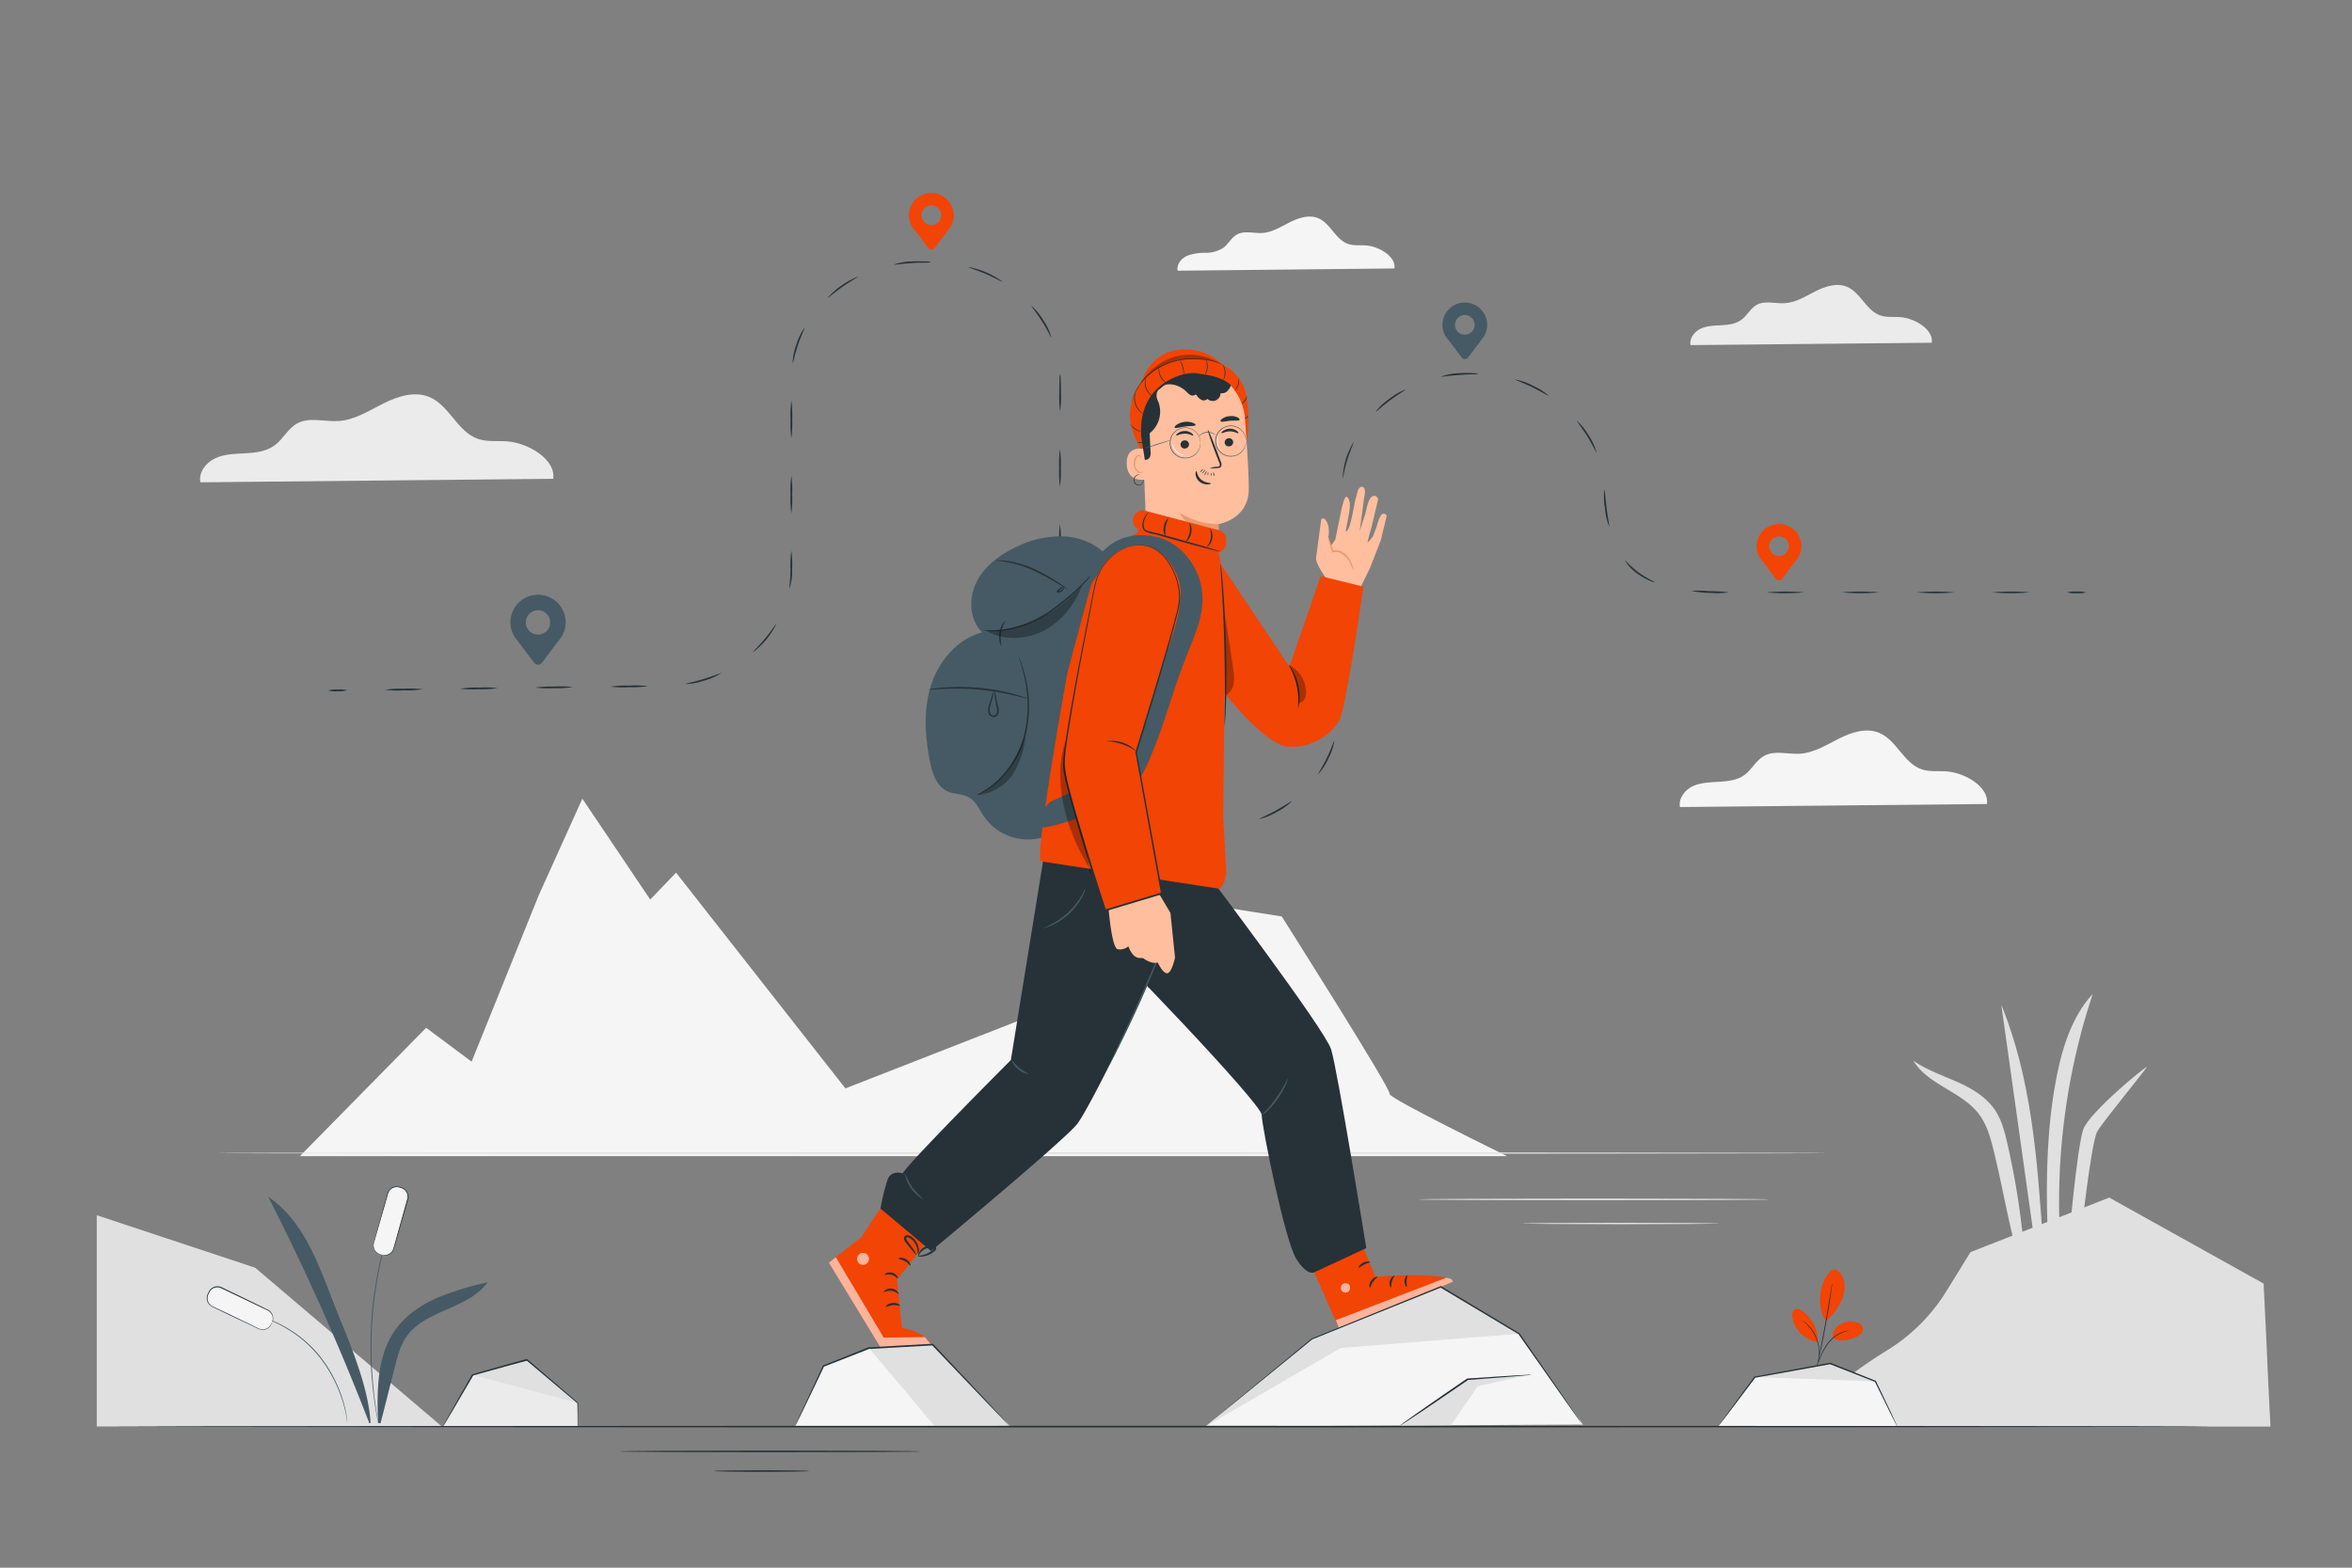 <svg xmlns="http://www.w3.org/2000/svg" viewBox="0 0 750 500"><rect x="0" y="0" width="750" height="500" fill="#808080" stroke="none"/><g id="freepik--background-complete--inject-37"><path d="M616,109.31c.59-4.28-5.45-7.8-10-8.17-2.17-.17-4.41.16-6.46-.55C595.07,99,593.29,93.3,589,91.48c-3.24-1.37-7-.15-10.11,1.43s-6.24,3.57-9.75,3.79c-3.05.2-6.37-.94-9,.55-2,1.11-3,3.41-4.87,4.76s-4.13,1.6-6.36,1.72-4.53.15-6.56,1.08-3.7,3.07-3.28,5.26Z" style="fill:#ebebeb"></path><path d="M443.12,348.91c.81-1.09-34.4-56.61-34.4-56.61l-25.2-4-25.94,33.9-11-5.16-77,30.09-54-68.8-8.24,8.57-21.64-32.17L171.8,285.52l-21.42,53.09L135.89,327.8,95.65,368.73H480.56S442.3,350,443.12,348.91Z" style="fill:#f5f5f5"></path><path d="M582.74,367.76c0,.14-114.95.26-256.72.26s-256.76-.12-256.76-.26S184.2,367.5,326,367.5,582.74,367.62,582.74,367.76Z" style="fill:#e0e0e0"></path><path d="M564.09,382.53c0,.15-25,.27-55.89.27s-55.89-.12-55.89-.27,25-.26,55.89-.26S564.09,382.39,564.09,382.53Z" style="fill:#e0e0e0"></path><path d="M176.41,152.71c.87-6.25-8-11.4-14.6-11.93-3.16-.26-6.44.23-9.44-.82-6.49-2.26-9.09-10.65-15.42-13.32-4.74-2-10.19-.22-14.79,2.09S113,134,107.9,134.28c-4.46.28-9.31-1.37-13.21.81-2.91,1.62-4.43,5-7.11,6.95s-6,2.35-9.3,2.53-6.63.21-9.59,1.56-5.42,4.49-4.8,7.7Z" style="fill:#ebebeb"></path><path d="M633.59,256.43c.75-5.44-6.93-9.92-12.7-10.38-2.75-.23-5.61.2-8.21-.71-5.65-2-7.91-9.27-13.42-11.59-4.12-1.74-8.87-.19-12.86,1.82s-7.94,4.54-12.41,4.82c-3.88.25-8.09-1.19-11.49.71-2.53,1.41-3.86,4.33-6.19,6.05s-5.26,2-8.09,2.19-5.76.18-8.34,1.36-4.71,3.91-4.18,6.7Z" style="fill:#f5f5f5"></path><path d="M444.65,85.62c.53-3.84-4.89-7-9-7.33-1.95-.16-4,.14-5.8-.5-4-1.39-5.58-6.54-9.47-8.18-2.91-1.23-6.26-.13-9.08,1.28s-5.61,3.21-8.76,3.41c-2.73.18-5.71-.84-8.11.5-1.78,1-2.72,3-4.37,4.27a10.41,10.41,0,0,1-5.71,1.55,16.17,16.17,0,0,0-5.88,1c-1.82.83-3.33,2.76-2.95,4.72Z" style="fill:#f5f5f5"></path><path d="M724,455c-1.4-27.61-.79-18-2.19-45.62l-49.22-27.42-44.25,17.4-7.78,12.61a57.65,57.65,0,0,1-18.82,18.72c-9.46,5.83-22.22,15-26.84,24.31Z" style="fill:#e0e0e0"></path><polygon points="30.86 387.59 81.4 404.34 140.91 454.97 30.86 454.97 30.86 387.59" style="fill:#e0e0e0"></polygon><path d="M638.17,320.45l10.5,74.79,2.73.08C649.66,369.93,647.8,344,638.17,320.45Z" style="fill:#e0e0e0"></path><path d="M667.33,317c-7.33,8-10.28,19.09-12.14,29.81-2.64,15.2-2.88,33.15-2.09,48.56l3.84.09A210.78,210.78,0,0,1,667.33,317Z" style="fill:#e0e0e0"></path><path d="M640.1,364.7c-.85-3.71-1.81-7.48-3.92-10.63-2.86-4.27-7.52-7-12.2-9.06s-9.61-3.78-13.84-6.68c4.72,7.74,15.44,9.8,20.89,17,2.72,3.6,3.85,8.12,4.91,12.5,2.32,9.56,3.75,17.83,6.07,27.39h3.1A244.83,244.83,0,0,0,640.1,364.7Z" style="fill:#e0e0e0"></path><path d="M659.74,395.32s2.63-29.7,4.58-35.15,20.38-20.52,20.2-19.81-13.82,17.19-15.77,20.56-5.32,34.4-5.32,34.4Z" style="fill:#e0e0e0"></path><path d="M547.93,390.2a3.2,3.2,0,0,1-.64.05l-1.81.05-6.68.08-22,.08-22-.08-6.67-.08-1.82-.05a3.15,3.15,0,0,1-.63-.05,2.42,2.42,0,0,1,.63-.05l1.82,0,6.67-.08,22-.08,22,.08,6.68.08,1.81,0A2.46,2.46,0,0,1,547.93,390.2Z" style="fill:#e0e0e0"></path></g><g id="freepik--Plants--inject-37"><path d="M585.7,405a5.89,5.89,0,0,1,2.4,3.94,10.39,10.39,0,0,1-.42,4.69,18.48,18.48,0,0,1-5.38,7.72c-2.13-2.65-2-6.59-1.85-8.59.29-3.16,2.71-8.69,5.25-7.76" style="fill:#F24405"></path><path d="M584.35,426.8a5,5,0,0,1,2.44-4.42,6.63,6.63,0,0,1,5.12-.65,2.8,2.8,0,0,1,2,1.33,2.16,2.16,0,0,1-.35,2.16,4.45,4.45,0,0,1-1.87,1.28c-2.43,1-5,1.48-7.3.3" style="fill:#F24405"></path><path d="M579.48,435.41a3,3,0,0,1,.2-.6c.15-.42.35-1,.6-1.61a17.59,17.59,0,0,1,2.66-5,10.8,10.8,0,0,1,4.54-3.37,7.13,7.13,0,0,1,1.68-.41c.2,0,.36,0,.47,0h.16a10.83,10.83,0,0,0-2.25.59,11,11,0,0,0-4.43,3.36,19.47,19.47,0,0,0-2.69,4.93c-.27.67-.5,1.21-.66,1.58A5.33,5.33,0,0,1,579.48,435.41Z" style="fill:#263238"></path><path d="M584.22,409.35a1.17,1.17,0,0,1,0,.28q0,.3-.09.78c-.08.68-.21,1.65-.39,2.86-.35,2.42-.88,5.74-1.55,9.41s-1.35,7-1.88,9.34c-.26,1.2-.48,2.16-.64,2.82-.08.31-.15.57-.19.76a1.1,1.1,0,0,1-.09.27s0-.1,0-.28.09-.45.15-.77l.58-2.83c.48-2.39,1.14-5.69,1.81-9.35s1.22-7,1.61-9.39c.2-1.19.35-2.15.47-2.85.05-.32.1-.58.13-.78A1.16,1.16,0,0,1,584.22,409.35Z" style="fill:#263238"></path><path d="M579.66,427.85a11.79,11.79,0,0,0-4.81-9.62c-.77-.56-1.83-1-2.63-.51s-.85,1.66-.67,2.59a10,10,0,0,0,8,7.77" style="fill:#F24405"></path><path d="M574.75,421.14a3.87,3.87,0,0,1,.49.33,5.3,5.3,0,0,1,.55.43,8.93,8.93,0,0,1,.68.62c.24.25.51.51.77.82a10.89,10.89,0,0,1,.78,1A13.09,13.09,0,0,1,579.4,427a13.52,13.52,0,0,1,.7,2.86,11.65,11.65,0,0,1,.07,1.29,9.93,9.93,0,0,1,0,1.12,7.21,7.21,0,0,1-.12.91,6.39,6.39,0,0,1-.14.69,3.54,3.54,0,0,1-.17.56c-.05,0,.18-.82.27-2.17a10,10,0,0,0,0-1.11,11.41,11.41,0,0,0-.1-1.26,13,13,0,0,0-.7-2.81,13.48,13.48,0,0,0-1.34-2.57,10.79,10.79,0,0,0-.75-1c-.25-.31-.51-.58-.74-.83C575.42,421.66,574.72,421.18,574.75,421.14Z" style="fill:#263238"></path><path d="M117.77,453.91l.42-.05c-.87-13-7.4-26.94-12.14-39.13-4.87-12.55-9.44-25.43-20.53-33.05a764.44,764.44,0,0,1,32.25,72.23" style="fill:#455a64"></path><path d="M125.55,387.83s0,.06,0,.17l-.15.48-.62,1.86c-.13.4-.28.85-.45,1.33l-.48,1.61c-.34,1.15-.77,2.46-1.13,3.93-.19.73-.4,1.5-.61,2.3s-.38,1.64-.58,2.51c-.42,1.73-.76,3.6-1.14,5.57-.68,4-1.27,8.31-1.62,12.92s-.37,9-.28,13c.09,2,.14,3.9.3,5.67.07.89.11,1.75.2,2.57s.17,1.62.24,2.37c.14,1.51.36,2.86.51,4.06l.23,1.66c.09.51.17,1,.24,1.39.13.82.23,1.47.31,1.93l.07.5a1.06,1.06,0,0,1,0,.17s-.84-3.66-1.57-9.69c-.08-.75-.17-1.54-.26-2.37s-.14-1.68-.22-2.57c-.17-1.78-.23-3.68-.32-5.69-.11-4-.06-8.43.26-13.05s1-9,1.65-12.94c.38-2,.73-3.85,1.16-5.58.21-.87.39-1.71.6-2.51s.42-1.57.62-2.3c.38-1.47.82-2.77,1.17-3.93l.51-1.6.47-1.33c.28-.78.51-1.4.66-1.83q.12-.3.18-.48Z" style="fill:#455a64"></path><rect x="113.4" y="386.09" width="22.32" height="6.65" rx="2.98" transform="translate(-284.06 403.09) rotate(-74.18)" style="fill:#f5f5f5"></rect><path d="M121.86,400.25s.18.05.53.07a2.92,2.92,0,0,0,1.48-.27,2.86,2.86,0,0,0,1.54-1.72c.26-.9.54-1.95.87-3.1.64-2.31,1.41-5.05,2.26-8.09.42-1.52.87-3.12,1.34-4.77a2.85,2.85,0,0,0-.44-2.38,2.74,2.74,0,0,0-.95-.84,5.34,5.34,0,0,0-1.26-.43A2.84,2.84,0,0,0,124,380.1a5.65,5.65,0,0,0-.41,1.2c-.47,1.65-.93,3.25-1.36,4.77-.87,3-1.66,5.76-2.32,8.07-.17.57-.32,1.12-.47,1.64a5.07,5.07,0,0,0-.3,1.46,3,3,0,0,0,.93,2.12,3.18,3.18,0,0,0,1.32.72l.38.12.13.05-.14,0-.39-.1a3.11,3.11,0,0,1-1.37-.69,3.08,3.08,0,0,1-1-2.2,5.51,5.51,0,0,1,.29-1.51c.14-.52.29-1.07.45-1.64.65-2.31,1.42-5,2.27-8.09.42-1.52.87-3.12,1.34-4.77a5.69,5.69,0,0,1,.43-1.26,3.18,3.18,0,0,1,.9-1,3.13,3.13,0,0,1,2.69-.49,6.6,6.6,0,0,1,1.31.46,3.06,3.06,0,0,1,1,.92,3.12,3.12,0,0,1,.48,2.61c-.47,1.65-.93,3.25-1.36,4.77l-2.32,8.07c-.33,1.15-.62,2.18-.91,3.1a3,3,0,0,1-3.17,2A2,2,0,0,1,121.86,400.25Z" style="fill:#263238"></path><path d="M120.57,453.86c-.41-10.05-.42-21.11,5.28-29.41,3.23-4.69,8.09-8.08,13.29-10.41A93.1,93.1,0,0,1,155.45,409c-6.17,8.64-20.14,8.74-26,17.56-1.76,2.62-2.58,5.73-3.37,8.78-1.65,6.3-3.09,12.28-4.74,18.59" style="fill:#455a64"></path><path d="M76.52,418.56h.14l.4,0c.35.05.87.09,1.53.22a36.34,36.34,0,0,1,5.51,1.38,39.47,39.47,0,0,1,7.67,3.51,43,43,0,0,1,4.1,2.82,39,39,0,0,1,4,3.61,34.23,34.23,0,0,1,3.4,4.14c.52.69,1,1.42,1.42,2.11s.86,1.41,1.23,2.11a42.45,42.45,0,0,1,3.32,7.75,35.91,35.91,0,0,1,1.31,5.53c.12.66.15,1.18.19,1.53l0,.4c0,.09,0,.14,0,.14l0-.13c0-.11,0-.24-.06-.4-.07-.35-.11-.87-.25-1.52a38.75,38.75,0,0,0-1.39-5.49,43.09,43.09,0,0,0-3.35-7.69c-.37-.7-.81-1.38-1.23-2.09s-.9-1.41-1.41-2.1a35.58,35.58,0,0,0-3.39-4.1,38.34,38.34,0,0,0-3.92-3.58,44,44,0,0,0-4.07-2.82,39.55,39.55,0,0,0-13.07-5c-.66-.15-1.17-.2-1.52-.27l-.4-.07Z" style="fill:#455a64"></path><rect x="73.19" y="406.1" width="6.65" height="22.32" rx="2.98" transform="translate(-332.69 305.4) rotate(-64.32)" style="fill:#f5f5f5"></rect><path d="M86.73,421.78s.08-.17.16-.51A2.93,2.93,0,0,0,85.44,418c-.84-.42-1.83-.87-2.9-1.39L75,413l-4.48-2.14a2.85,2.85,0,0,0-2.42,0,2.94,2.94,0,0,0-1,.8,6.11,6.11,0,0,0-.64,1.16,2.86,2.86,0,0,0,0,2.49,3,3,0,0,0,.78,1,5.24,5.24,0,0,0,1.12.61L72.81,419l7.56,3.67,1.53.74a5.08,5.08,0,0,0,1.39.55,3,3,0,0,0,2.25-.56,3.16,3.16,0,0,0,.93-1.17l.19-.36a.86.86,0,0,1,.07-.12.44.44,0,0,1,0,.13l-.16.37a3.15,3.15,0,0,1-.92,1.24,3.06,3.06,0,0,1-2.34.62,5.17,5.17,0,0,1-1.44-.54l-1.54-.73-7.58-3.61c-1.42-.69-2.92-1.4-4.47-2.14a5.59,5.59,0,0,1-1.16-.65,3.2,3.2,0,0,1-.87-1.06,3.11,3.11,0,0,1,0-2.73,5.78,5.78,0,0,1,.67-1.21,3.09,3.09,0,0,1,3.74-.89l4.46,2.15,7.56,3.67c1.07.52,2,1,2.9,1.42A3,3,0,0,1,87,419.75a2.83,2.83,0,0,1,0,1.54A1.71,1.71,0,0,1,86.73,421.78Z" style="fill:#263238"></path></g><g id="freepik--Route--inject-37"><path d="M659.2,188.94a8.94,8.94,0,0,1,3-.26,9.06,9.06,0,0,1,3,.26,9.06,9.06,0,0,1-3,.26A8.94,8.94,0,0,1,659.2,188.94Z" style="fill:#263238"></path><path d="M635.22,188.94a69.25,69.25,0,0,1,12,0,69.25,69.25,0,0,1-12,0Z" style="fill:#263238"></path><path d="M611.25,188.94a69.13,69.13,0,0,1,12,0,69.13,69.13,0,0,1-12,0Z" style="fill:#263238"></path><path d="M587.27,188.94a69.25,69.25,0,0,1,12,0,69.25,69.25,0,0,1-12,0Z" style="fill:#263238"></path><path d="M563.3,188.94a69.13,69.13,0,0,1,12,0,69.13,69.13,0,0,1-12,0Z" style="fill:#263238"></path><path d="M539.34,188.41a54.61,54.61,0,0,1,6,.16,44.45,44.45,0,0,1,6,.37,28.41,28.41,0,0,1-6,.15A25.13,25.13,0,0,1,539.34,188.41Z" style="fill:#263238"></path><path d="M518.14,178.71c.13-.11,1.79,2,4.46,3.93s5.16,2.93,5.09,3.09a5.16,5.16,0,0,1-1.68-.55,19.92,19.92,0,0,1-3.72-2.12A13.57,13.57,0,0,1,518.14,178.71Z" style="fill:#263238"></path><path d="M511.59,156.05c.13,0,.3,2.67.71,5.94s1,5.89.82,5.93a20.35,20.35,0,0,1-1.34-5.86A21.57,21.57,0,0,1,511.59,156.05Z" style="fill:#263238"></path><path d="M502.86,134.22a19.24,19.24,0,0,1,3.75,4.7,18.19,18.19,0,0,1,2.51,5.47c-.14.06-1.21-2.4-2.95-5.2S502.74,134.32,502.86,134.22Z" style="fill:#263238"></path><path d="M483.18,121.05a19.38,19.38,0,0,1,5.66,2,19.85,19.85,0,0,1,5.08,3.22c-.08.13-2.34-1.31-5.3-2.75S483.13,121.19,483.18,121.05Z" style="fill:#263238"></path><path d="M459.46,120.13a19.63,19.63,0,0,1,5.91-1.11,34.6,34.6,0,0,1,4.26,0,6.59,6.59,0,0,1,1.75.17,5.36,5.36,0,0,1-1.75.2c-1.09,0-2.58.07-4.22.2C462.13,119.78,459.49,120.28,459.46,120.13Z" style="fill:#263238"></path><path d="M438.63,131.34a18.72,18.72,0,0,1,4.39-4.12,19,19,0,0,1,5.22-3c.07.14-2.27,1.45-4.91,3.41S438.74,131.45,438.63,131.34Z" style="fill:#263238"></path><path d="M428.16,152.43A23.51,23.51,0,0,1,431.63,141c.14.07-1,2.48-2,5.64S428.32,152.45,428.16,152.43Z" style="fill:#263238"></path><path d="M427.61,176.39a35.2,35.2,0,0,1-.17-6,34.08,34.08,0,0,1,.35-6,35.28,35.28,0,0,1,.17,6A34.08,34.08,0,0,1,427.61,176.39Z" style="fill:#263238"></path><path d="M427.27,200.36a34.38,34.38,0,0,1-.18-6,35.16,35.16,0,0,1,.35-6,34.38,34.38,0,0,1,.18,6A35.28,35.28,0,0,1,427.27,200.36Z" style="fill:#263238"></path><path d="M426.92,224.33a35,35,0,0,1-.17-6,34.08,34.08,0,0,1,.35-6,35.12,35.12,0,0,1,.17,6A33.91,33.91,0,0,1,426.92,224.33Z" style="fill:#263238"></path><path d="M420.31,246.93c-.13-.09,1.38-2.31,2.82-5.27s2.23-5.51,2.38-5.47a17.8,17.8,0,0,1-1.92,5.7A18.16,18.16,0,0,1,420.31,246.93Z" style="fill:#263238"></path><path d="M401.51,261.24c-.05-.14,2.44-1.14,5.32-2.73s5.06-3.15,5.15-3a19.08,19.08,0,0,1-4.9,3.48A19.3,19.3,0,0,1,401.51,261.24Z" style="fill:#263238"></path><path d="M377.87,264a38.59,38.59,0,0,1,6-.25l2.33,0,1.9,0a6.07,6.07,0,0,1,1.76.11,5.82,5.82,0,0,1-1.75.26l-1.91.14c-.71,0-1.5,0-2.33,0A31.63,31.63,0,0,1,377.87,264Z" style="fill:#263238"></path><path d="M355.22,257.12c.09-.13,2.36,1.29,5.35,2.66s5.53,2.22,5.49,2.37a19.21,19.21,0,0,1-5.71-1.9A19.56,19.56,0,0,1,355.22,257.12Z" style="fill:#263238"></path><path d="M340.27,238.87c.15-.05,1.15,2.44,2.82,5.27s3.33,4.93,3.21,5a18.43,18.43,0,0,1-3.66-4.77A18.18,18.18,0,0,1,340.27,238.87Z" style="fill:#263238"></path><path d="M338,215.17a35.15,35.15,0,0,1,.26,6,35.22,35.22,0,0,1-.26,6,34.12,34.12,0,0,1-.26-6A34,34,0,0,1,338,215.17Z" style="fill:#263238"></path><path d="M338,191.2a35.15,35.15,0,0,1,.26,6,35.15,35.15,0,0,1-.26,6,34,34,0,0,1-.26-6A34,34,0,0,1,338,191.2Z" style="fill:#263238"></path><path d="M338,167.22a35.32,35.32,0,0,1,.26,6,35.15,35.15,0,0,1-.26,6,34,34,0,0,1-.26-6A34.12,34.12,0,0,1,338,167.22Z" style="fill:#263238"></path><path d="M338,143.25a35.15,35.15,0,0,1,.26,6,35.32,35.32,0,0,1-.26,6,34.12,34.12,0,0,1-.26-6A34,34,0,0,1,338,143.25Z" style="fill:#263238"></path><path d="M338,119.27a6.36,6.36,0,0,1,.23,1.76c.05,1.08.08,2.58.08,4.24a35.15,35.15,0,0,1-.26,6,34,34,0,0,1-.26-6c0-1.66,0-3.16.07-4.24A6.18,6.18,0,0,1,338,119.27Z" style="fill:#263238"></path><path d="M328.9,97.55a18.64,18.64,0,0,1,3.82,4.65,18.14,18.14,0,0,1,2.55,5.45c-.15.06-1.23-2.4-3-5.17S328.78,97.65,328.9,97.55Z" style="fill:#263238"></path><path d="M308.76,85.16a26.58,26.58,0,0,1,11,4.73c-.08.13-2.4-1.22-5.42-2.51S308.72,85.31,308.76,85.16Z" style="fill:#263238"></path><path d="M285,84.38a19.77,19.77,0,0,1,5.93-1c1.67-.09,3.17,0,4.26,0a6,6,0,0,1,1.75.19,5.86,5.86,0,0,1-1.75.18c-1.09.06-2.59,0-4.23.14C287.64,84.1,285,84.53,285,84.38Z" style="fill:#263238"></path><path d="M263.85,95.05a25.93,25.93,0,0,1,9.79-6.85c.07.14-2.3,1.39-5,3.28S264,95.16,263.85,95.05Z" style="fill:#263238"></path><path d="M252.76,115.82a17.76,17.76,0,0,1,1.18-5.9,17.65,17.65,0,0,1,2.64-5.4c.14.07-1.1,2.45-2.15,5.57S252.91,115.84,252.76,115.82Z" style="fill:#263238"></path><path d="M252.35,139.77a34,34,0,0,1-.26-6,34,34,0,0,1,.26-6,35.15,35.15,0,0,1,.26,6A35.15,35.15,0,0,1,252.35,139.77Z" style="fill:#263238"></path><path d="M252.35,163.75a34,34,0,0,1-.26-6,34.12,34.12,0,0,1,.26-6,35.32,35.32,0,0,1,.26,6A35.15,35.15,0,0,1,252.35,163.75Z" style="fill:#263238"></path><path d="M251.74,187.69c-.15,0,.3-2.68.34-6a34.39,34.39,0,0,1,.27-6,34.6,34.6,0,0,1,.25,6A17.65,17.65,0,0,1,251.74,187.69Z" style="fill:#263238"></path><path d="M240,208.1c-.1-.12,1.87-1.94,4-4.49s3.48-4.83,3.62-4.75A24.84,24.84,0,0,1,240,208.1Z" style="fill:#263238"></path><path d="M218.58,218.17c0-.15,2.61-.63,5.76-1.6s5.6-2,5.67-1.9a19.69,19.69,0,0,1-5.52,2.4A19.33,19.33,0,0,1,218.58,218.17Z" style="fill:#263238"></path><path d="M194.63,219a36,36,0,0,1,6-.34,33.39,33.39,0,0,1,6,.18,36,36,0,0,1-6,.34A33.47,33.47,0,0,1,194.63,219Z" style="fill:#263238"></path><path d="M170.66,219.31a34.72,34.72,0,0,1,6-.34,35.2,35.2,0,0,1,6,.17,34.08,34.08,0,0,1-6,.35A35.77,35.77,0,0,1,170.66,219.31Z" style="fill:#263238"></path><path d="M146.69,219.65a34.08,34.08,0,0,1,6-.35,34.62,34.62,0,0,1,6,.18,34.72,34.72,0,0,1-6,.34A35.2,35.2,0,0,1,146.69,219.65Z" style="fill:#263238"></path><path d="M122.72,220a34.72,34.72,0,0,1,6-.34,35,35,0,0,1,6,.17,33.87,33.87,0,0,1-6,.35A34.46,34.46,0,0,1,122.72,220Z" style="fill:#263238"></path><path d="M104.66,220.23a9.27,9.27,0,0,1,3-.3,9,9,0,0,1,3,.22,9,9,0,0,1-3,.3A8.46,8.46,0,0,1,104.66,220.23Z" style="fill:#263238"></path><path d="M304.1,68.69a7.13,7.13,0,1,0-13.27,3.61h0l0,0c.28.46.62.79,1,1.28L296,79.08a1.29,1.29,0,0,0,2.05,0l4.07-5.39a16.93,16.93,0,0,0,1-1.37v0h0A7.12,7.12,0,0,0,304.1,68.69ZM297,71.8a3.14,3.14,0,1,1,3.14-3.14A3.14,3.14,0,0,1,297,71.8Z" style="fill:#F24405"></path><path d="M574.42,174.25a7.13,7.13,0,1,0-13.28,3.6h0l0,0c.27.46.61.79,1,1.27l4.14,5.48a1.28,1.28,0,0,0,2,0l4.07-5.39a16.93,16.93,0,0,0,1-1.37l0,0h0A7.12,7.12,0,0,0,574.42,174.25Zm-7.13,3.1a3.14,3.14,0,1,1,3.13-3.14A3.13,3.13,0,0,1,567.29,177.35Z" style="fill:#F24405"></path><path d="M474.23,103.65a7.13,7.13,0,1,0-13.27,3.6h0l0,0c.27.46.61.79,1,1.28l4.14,5.48a1.29,1.29,0,0,0,2.05,0l4.07-5.39a16.93,16.93,0,0,0,1-1.37v0h0A7.11,7.11,0,0,0,474.23,103.65Zm-7.12,3.1a3.14,3.14,0,1,1,3.13-3.14A3.14,3.14,0,0,1,467.11,106.75Z" style="fill:#455a64"></path><path d="M180.38,198.55A8.81,8.81,0,1,0,164,203h0l0,0a19.13,19.13,0,0,0,1.19,1.57l5.11,6.78a1.58,1.58,0,0,0,2.54,0l5-6.66a18.47,18.47,0,0,0,1.28-1.7l0,0h0A8.77,8.77,0,0,0,180.38,198.55Zm-8.82,3.84a3.88,3.88,0,1,1,3.88-3.88A3.88,3.88,0,0,1,171.56,202.39Z" style="fill:#455a64"></path></g><g id="freepik--Character--inject-37"><path d="M340,171.11a31.53,31.53,0,0,0-15.83,3.3c-5.23,2.44-10.17,6.05-12.77,11.2s-2.31,12,1.79,16.08c-7.88,2.09-13.81,9.1-16.29,16.86s-1.95,16.2-.38,24.2c.75,3.78,2.08,8,5.57,9.62,2.24,1,5,.8,7.1,2.09s3.06,3.65,4.39,5.66a17,17,0,0,0,24.26,4.32L354,178.56C350.83,174.12,345.43,171.57,340,171.11Z" style="fill:#455a64"></path><path d="M350.86,180.36a11.08,11.08,0,0,1-1.11,1.34c-.75.84-1.84,2-3.22,3.5a68.8,68.8,0,0,1-11.84,10.29,34.23,34.23,0,0,1-14.6,5.62,23.21,23.21,0,0,1-4.77.1c-.56,0-1-.12-1.29-.16a1.5,1.5,0,0,1-.44-.1s.63,0,1.74.06a26.74,26.74,0,0,0,4.71-.26,35.52,35.52,0,0,0,14.36-5.69A76.85,76.85,0,0,0,346.27,185l3.33-3.39A11,11,0,0,1,350.86,180.36Z" style="fill:#263238"></path><path d="M319.36,206.09c-.06,0-.32-.4-.54-1.16a7.81,7.81,0,0,1-.15-3.1,7.64,7.64,0,0,1,1.1-2.9c.44-.67.82-1,.87-1a15.06,15.06,0,0,0-1.45,3.93A14.82,14.82,0,0,0,319.36,206.09Z" style="fill:#263238"></path><path d="M324.8,209.28a2.15,2.15,0,0,1,.22.47c.13.31.33.77.54,1.39a43.42,43.42,0,0,1,1.53,5.26,39.1,39.1,0,0,1,0,18,30.1,30.1,0,0,1-9.31,15.29,23.82,23.82,0,0,1-4.53,3.1c-.56.32-1,.49-1.34.64a2.83,2.83,0,0,1-.49.18,18.32,18.32,0,0,1,1.74-1,26.69,26.69,0,0,0,4.38-3.19,30.75,30.75,0,0,0,9.05-15.15,40.17,40.17,0,0,0,.17-17.77c-.46-2.26-1-4-1.35-5.28A15.77,15.77,0,0,1,324.8,209.28Z" style="fill:#263238"></path><path d="M327.58,222.81a5.76,5.76,0,0,1-1.22-.27c-.78-.21-1.91-.49-3.31-.82a79.5,79.5,0,0,0-22.25-2c-1.43.07-2.59.15-3.39.22a5.41,5.41,0,0,1-1.25,0,5.51,5.51,0,0,1,1.23-.25c.79-.13,1.95-.26,3.39-.38a66.84,66.84,0,0,1,22.36,2c1.4.37,2.51.71,3.27,1A5,5,0,0,1,327.58,222.81Z" style="fill:#263238"></path><g style="opacity:0.3"><path d="M314.29,201h0c5.44,3.5,12.78,3.1,18.54.15s10-8.42,12.23-14.49C337.53,195.36,326.35,201.67,314.29,201Z"></path></g><g style="opacity:0.3"><path d="M311.38,253.59a15.39,15.39,0,0,0,11.44-6.4A27.75,27.75,0,0,0,327,234.77a58.83,58.83,0,0,1-5.48,10.79,26.74,26.74,0,0,1-4.31,4.33,28.53,28.53,0,0,1-5.84,3.7"></path></g><path d="M317,220.23a9,9,0,0,1,.71,2.6c.17.82.36,1.77.65,2.83a3.27,3.27,0,0,1,0,1.84,1.68,1.68,0,0,1-1.61,1.23,1.87,1.87,0,0,1-1.54-1.33,3.34,3.34,0,0,1,0-1.83c.29-1.09.6-2,.85-2.81a14.3,14.3,0,0,1,.91-2.53,13.75,13.75,0,0,1-.56,2.64c-.22.85-.47,1.79-.73,2.8a3,3,0,0,0,0,1.57,1.4,1.4,0,0,0,1.09,1,1.17,1.17,0,0,0,1.1-.88,3.05,3.05,0,0,0,0-1.56,25.32,25.32,0,0,1-.55-2.87C317.16,221.25,317,220.25,317,220.23Z" style="fill:#263238"></path><path d="M340.67,188.09a29.75,29.75,0,0,1-3.2-1.86,73.5,73.5,0,0,0-7.83-4.24,35.6,35.6,0,0,0-8.43-2.7c-2.24-.41-3.66-.42-3.66-.51a3.74,3.74,0,0,1,1-.06,19.68,19.68,0,0,1,2.71.2,31.54,31.54,0,0,1,8.6,2.59,55.67,55.67,0,0,1,7.81,4.41c.95.63,1.71,1.16,2.23,1.54A4,4,0,0,1,340.67,188.09Z" style="fill:#263238"></path><path d="M339.17,187.42c.06,0,.11.34-.17.77a1.74,1.74,0,0,1-1.77.74h0l-.33-.06.15-.31a2.46,2.46,0,0,1,1.41-1.23c.46-.15.76-.09.77,0s-.26.16-.62.37a2.68,2.68,0,0,0-1.09,1.12l-.17-.37h0a1.56,1.56,0,0,0,1.38-.46C339,187.68,339.09,187.41,339.17,187.42Z" style="fill:#263238"></path><path d="M423.64,185.5s-4-5.26-4-7.39l1.66-12.38s.72-1.25,1.84.82c1,1.9.44,4.84.44,4.84l.7,2.91,1.51-2.2,1.7-8.27s1.08-6,2-5.35,1.2,2.36.73,4.94-1.07,5.85-1.07,5.85-.12,1,.84-.69,2-8.93,2.39-9.9.51-3.55,2-3.41.62,3.43.62,3.43l-1.42,10.66s1.38-4.29,1.64-5,.67-3.07,1.17-4.35,1.24-1.94,1.89-1.86a1.22,1.22,0,0,1,1.15,1.22l-2.18,9.12s-1.21,4.15-1.13,4.42,1.61-1.73,1.61-1.73l1.18-3s1-4.19,2.1-4.31,1.16.73,1.16.73l-1.85,7.66L436.93,181l-3.21,6.57s-4.48-.7-4.65-.47S423.64,185.5,423.64,185.5Z" style="fill:#ffbe9d"></path><path d="M431.58,181.81a13.3,13.3,0,0,1-.92-1.92,6.66,6.66,0,0,0-3.32-3.54,3.58,3.58,0,0,0-2.35-.18l-.26.07-.06-.28c-.29-1.27-.69-2.44-.87-3.24a3.17,3.17,0,0,1-.21-1.33,6.52,6.52,0,0,1,.5,1.23,33.7,33.7,0,0,1,1.08,3.27l-.33-.21a4,4,0,0,1,2.7.16,5.64,5.64,0,0,1,2.33,1.81,9.3,9.3,0,0,1,1.14,2.08A6.29,6.29,0,0,1,431.58,181.81Z" style="fill:#eb996e"></path><path d="M389,179.51l22.15,33.11,10-28.86,13.62,3.35s-5.56,38.8-7.68,42.65-8.77,9.41-17,8.29-24.62-23.19-24.62-23.19Z" style="fill:#F24405"></path><path d="M413.88,225.91a23,23,0,0,0-3-13.92,6,6,0,0,1,1.26,1.74A16.8,16.8,0,0,1,414,218.6a17.16,17.16,0,0,1,.34,5.2A6.17,6.17,0,0,1,413.88,225.91Z" style="fill:#263238"></path><g style="opacity:0.3"><path d="M390.67,221.9a5.17,5.17,0,0,0,2.7-3.86,15.05,15.05,0,0,0-.15-4.87c-.89-6.53-2.14-13.33-3-19.86l.35,27.91"></path></g><g style="opacity:0.3"><path d="M414.11,224.3a2.71,2.71,0,0,0,2-1.6,5.14,5.14,0,0,0,.35-2.64,10,10,0,0,0-5.46-8,22.28,22.28,0,0,1,3.08,12.22"></path></g><path d="M414.46,395.23l12.66,28.82,36.2-15.24c-1.67-3.36-24.77-1.65-24.77-1.65l-8-19.57Z" style="fill:#F24405"></path><g style="opacity:0.6"><path d="M428.14,409.55a1.61,1.61,0,0,0-.31,2.12,1.55,1.55,0,0,0,2.1.32,1.69,1.69,0,0,0,.31-2.24,1.6,1.6,0,0,0-2.21-.1" style="fill:#fff"></path></g><g style="opacity:0.6"><path d="M427.12,424.05l-1.14-3,35.13-13.5s1.91,0,2.21,1.23Z" style="fill:#fff"></path></g><path d="M439.23,407.25c.07.18-.78.64-1.41,1.57s-.78,1.87-1,1.87-.36-1.13.43-2.25S439.2,407.08,439.23,407.25Z" style="fill:#263238"></path><path d="M444.66,406.9c.12.15-.52.77-.81,1.77s-.12,1.87-.3,1.93-.72-.88-.34-2.12S444.59,406.73,444.66,406.9Z" style="fill:#263238"></path><path d="M448.58,410.39c-.14.1-.76-.68-.71-1.83s.71-1.89.84-1.78-.15.85-.18,1.8S448.75,410.3,448.58,410.39Z" style="fill:#263238"></path><path d="M436.91,402.53c0,.19-.92.29-1.89.78s-1.62,1.13-1.78,1,.33-1.06,1.48-1.62S436.93,402.36,436.91,402.53Z" style="fill:#263238"></path><path d="M287.6,423.5l-1.55-15.39,12.84-16.17-15.74-10.12-.42.62-8,12.08-10.39,8.2,16.5,27.11,16.07-1.08S295.47,425,287.6,423.5Z" style="fill:#F24405"></path><g style="opacity:0.6"><polygon points="264.32 402.72 280.82 429.83 296.89 428.75 294.92 426.46 281.8 426.62 266.53 400.98 264.32 402.72" style="fill:#fff"></polygon></g><path d="M287,416.44c-.1.17-1.07-.29-2.31-.17s-2.12.69-2.25.54.68-1.13,2.2-1.25S287.16,416.31,287,416.44Z" style="fill:#263238"></path><path d="M286.51,412.63c-.16.13-.94-.77-2.23-.93s-2.29.49-2.4.33.11-.35.54-.63a3,3,0,0,1,1.95-.41,3,3,0,0,1,1.78.9C286.49,412.27,286.58,412.58,286.51,412.63Z" style="fill:#263238"></path><path d="M286.28,407.71c-.17.11-.78-.79-1.92-1.1s-2.13.12-2.22-.05.14-.32.57-.51a2.79,2.79,0,0,1,3.35.93C286.33,407.37,286.36,407.67,286.28,407.71Z" style="fill:#263238"></path><path d="M290.33,403.62c-.19.08-.7-.81-1.74-1.38s-2-.61-2.07-.81,1.16-.54,2.42.19S290.52,403.58,290.33,403.62Z" style="fill:#263238"></path><path d="M292.2,400.18c-.08.06-.65-.55-1.51-1.59-.49-.6-1-1.21-1.49-1.84a4.77,4.77,0,0,1-.83-1.24,1.24,1.24,0,0,1,0-1,1,1,0,0,1,.93-.58,3,3,0,0,1,1.56.68,5.4,5.4,0,0,1,2.05,3.31,3,3,0,0,1-.22,2.22,19.6,19.6,0,0,0-.27-2.11,5.51,5.51,0,0,0-1-2,5,5,0,0,0-.94-.89,2.63,2.63,0,0,0-1.15-.53.31.31,0,0,0-.3.17.69.69,0,0,0,0,.45,5.18,5.18,0,0,0,.7,1.08c.46.66.92,1.3,1.37,1.93A6.65,6.65,0,0,1,292.2,400.18Z" style="fill:#263238"></path><path d="M292.81,400.62c-.08,0-.07-.85.73-1.87a4,4,0,0,1,4.71-1.18.7.7,0,0,1,.29.55,1,1,0,0,1-.16.53,2.74,2.74,0,0,1-.54.54,7.14,7.14,0,0,1-3.17,1.46,3.35,3.35,0,0,1-2,0c0-.12.76-.11,1.89-.44a7.77,7.77,0,0,0,2.83-1.5,2.13,2.13,0,0,0,.4-.39c.06-.15,0-.11,0-.15a1.39,1.39,0,0,0-.48-.14,4,4,0,0,0-.6-.05,3.53,3.53,0,0,0-1.14.16,3.85,3.85,0,0,0-1.67,1C293.11,399.9,292.92,400.66,292.81,400.62Z" style="fill:#263238"></path><g style="opacity:0.6"><path d="M277.11,401.38a1.91,1.91,0,1,1-2-1.78A1.91,1.91,0,0,1,277.11,401.38Z" style="fill:#fff"></path></g><path d="M362.06,127.77a33.28,33.28,0,0,1,3.52-9.43,13.8,13.8,0,0,1,7.62-6.29,18.43,18.43,0,0,1,10.2.25,16.73,16.73,0,0,1,6.25,3.83c3,2.59,4.53,6.63,5.79,10.38" style="fill:#F24405"></path><path d="M397.56,126.77a14.41,14.41,0,0,0-5.46-9.15A19,19,0,0,0,382,114.2c-5.61-.43-12.17,1.1-16,5.2s-6.09,9.68-5.61,14.68c.21,2.25,2.39,8.34,4.12,9.81l32.14-.83C398.57,140,398.14,130.36,397.56,126.77Z" style="fill:#F24405"></path><path d="M397,133.5a17.75,17.75,0,0,0-17.67-16.37h-.92c-9.92.56-15,9.29-14.15,19.19L366,182.06h22.73l-.2-14.89s9.54-1.46,9.67-11C398.26,151.57,397.62,142.08,397,133.5Z" style="fill:#ffbe9d"></path><path d="M388.6,167.16a23.15,23.15,0,0,1-12.48-3.68s2.92,6.86,12.43,6Z" style="fill:#eb996e"></path><path d="M393.24,141a1.37,1.37,0,0,1-1.32,1.37,1.3,1.3,0,0,1-1.4-1.23,1.37,1.37,0,0,1,1.32-1.37A1.3,1.3,0,0,1,393.24,141Z" style="fill:#263238"></path><path d="M394.89,138.16c-.17.18-1.2-.59-2.66-.59s-2.54.73-2.7.55.09-.39.56-.73a3.77,3.77,0,0,1,2.16-.67,3.62,3.62,0,0,1,2.12.69C394.82,137.76,395,138.08,394.89,138.16Z" style="fill:#263238"></path><path d="M379.15,141.69a1.36,1.36,0,0,1-1.31,1.37,1.31,1.31,0,0,1-1.4-1.23,1.36,1.36,0,0,1,1.31-1.38A1.31,1.31,0,0,1,379.15,141.69Z" style="fill:#263238"></path><path d="M380.47,138.89c-.16.18-1.2-.59-2.66-.58s-2.54.73-2.7.55.1-.4.57-.74a3.67,3.67,0,0,1,2.16-.66,3.58,3.58,0,0,1,2.12.68C380.4,138.49,380.56,138.81,380.47,138.89Z" style="fill:#263238"></path><path d="M385.79,149.28a9.85,9.85,0,0,1,2.38-.43c.37,0,.72-.11.79-.36a1.9,1.9,0,0,0-.25-1.11l-1.1-2.85c-1.53-4.06-2.63-7.4-2.47-7.46s1.54,3.18,3.06,7.24c.37,1,.72,2,1.06,2.87a2.18,2.18,0,0,1,.19,1.47.92.92,0,0,1-.62.54,2.22,2.22,0,0,1-.63.09A9.54,9.54,0,0,1,385.79,149.28Z" style="fill:#263238"></path><path d="M381.47,150.28c.24,0,.24,1.58,1.6,2.71s3.05,1,3.06,1.18-.37.31-1.09.33a4,4,0,0,1-2.56-.9,3.41,3.41,0,0,1-1.23-2.27C381.19,150.67,381.36,150.27,381.47,150.28Z" style="fill:#263238"></path><path d="M381.23,135.57c-.14.4-1.61.23-3.32.46s-3.1.7-3.34.35c-.1-.17.14-.55.69-.94a5.83,5.83,0,0,1,5.07-.61C381,135.07,381.29,135.38,381.23,135.57Z" style="fill:#263238"></path><path d="M395.25,133.93c-.28.36-1.55.14-3,.27s-2.7.5-3,.19c-.14-.16,0-.51.54-.88a4.91,4.91,0,0,1,2.4-.79,4.77,4.77,0,0,1,2.48.42C395.16,133.43,395.37,133.75,395.25,133.93Z" style="fill:#263238"></path><path d="M365.63,143.38c-.16-.07-6.54-1.95-6.35,4.57s6.7,5,6.71,4.79S365.63,143.38,365.63,143.38Z" style="fill:#ffbe9d"></path><path d="M364.5,150.33s-.12.08-.31.18a1.11,1.11,0,0,1-.84,0,2.81,2.81,0,0,1-1.38-2.48,3.8,3.8,0,0,1,.27-1.64,1.3,1.3,0,0,1,.83-.89.58.58,0,0,1,.68.29c.09.18.05.31.09.32s.13-.11.07-.38a.73.73,0,0,0-.26-.4.86.86,0,0,0-.64-.15,1.59,1.59,0,0,0-1.15,1.05,3.73,3.73,0,0,0-.34,1.82,2.94,2.94,0,0,0,1.74,2.77,1.19,1.19,0,0,0,1-.2C364.49,150.49,364.52,150.34,364.5,150.33Z" style="fill:#eb996e"></path><path d="M369.91,124l3.22-2.78,10.24,1.57,7.2-1.85,1.89,2.07c-.81,1.09.91-3.56-.73-4.8-3.53-2.68-6.51-2.58-11-2.66s-13.45,5.32-16.66,8.38c-2.57,2.45-2.55,4.56-2.55,4.56-.41,3.53,1.56,7.53,2.34,11,.41,1.78,1.19,7.18,1.19,7.18h0c1.5,0,2-1.19,1.83-2.67l-.28-5.81a8.78,8.78,0,0,0,2.68-10.25C368.94,127.42,368.11,125,369.91,124Z" style="fill:#263238"></path><path d="M368.58,125.56a4.66,4.66,0,0,1,4.55-3,8,8,0,0,1,5.18,2.37,6.72,6.72,0,0,0,1.17,1,1.51,1.51,0,0,0,1.44.08c.14-.07.28-.18.43-.14a.47.47,0,0,1,.24.22,4.06,4.06,0,0,0,1.51,1.43,1.67,1.67,0,0,0,1.93-.29,2.5,2.5,0,0,0,4.19-1.85,2.36,2.36,0,0,0,2.37-.9,4.84,4.84,0,0,0-1.2-7.39,8.74,8.74,0,0,0-3.15-.91,40.59,40.59,0,0,0-5.16-.39,6.53,6.53,0,0,0-2.25.27c-1,.36-1.82,1.17-2.86,1.3a5,5,0,0,1-2-.32,7.81,7.81,0,0,0-2.87-.42c-1.91.17-3.49,1.54-4.75,3a7.92,7.92,0,0,0-2,3.46,3.41,3.41,0,0,0,1.27,3.58,1.69,1.69,0,0,0,1.52.2,1,1,0,0,0,.54-1.31" style="fill:#263238"></path><path d="M364.07,140.48c-.7-5,.14-11,3.77-15.27s10.05-6.88,14.3-6.07c3.31.63,10.51.89,13.14,7.82l-.37-5.72s-3.2-6.5-12.65-6.3-13.57,1.3-18.14,6.86a12.83,12.83,0,0,0-2.61,12.7A33.92,33.92,0,0,0,364.07,140.48Z" style="fill:#F24405"></path><path d="M390.1,116.35a1.7,1.7,0,0,1-.35-.12c-.22-.08-.54-.22-1-.36a23.31,23.31,0,0,0-3.7-1,26.45,26.45,0,0,0-5.64-.33,23,23,0,0,0-6.76,1.35,21.86,21.86,0,0,0-6,3.45,16,16,0,0,0-2.15,2.12c-.32.35-.58.72-.85,1.07s-.5.7-.7,1.05a20.07,20.07,0,0,0-1.68,3.43c-.17.41-.27.75-.35,1a1.51,1.51,0,0,1-.14.34l.09-.35c.08-.23.16-.57.32-1a18.45,18.45,0,0,1,1.62-3.48c.2-.35.45-.7.69-1.07s.53-.74.85-1.1a17,17,0,0,1,2.17-2.15,21.61,21.61,0,0,1,6-3.5,22.56,22.56,0,0,1,6.83-1.34,24.71,24.71,0,0,1,5.68.38,22.06,22.06,0,0,1,3.7,1c.43.16.74.32,1,.41Z" style="fill:#263238"></path><path d="M364.7,132.11a1,1,0,0,1-.29-.13,5.55,5.55,0,0,1-.71-.52,5.81,5.81,0,0,1-1.94-5.24,5,5,0,0,1,.21-.85c.07-.2.12-.3.13-.29s-.11.44-.18,1.16a6.39,6.39,0,0,0,.35,2.77,6.29,6.29,0,0,0,1.54,2.33C364.33,131.84,364.72,132.08,364.7,132.11Z" style="fill:#263238"></path><path d="M367.46,126.39a2.4,2.4,0,0,1-.82-.59,5.28,5.28,0,0,1-1.31-2.08,4.76,4.76,0,0,1-.19-2.45,2.48,2.48,0,0,1,.33-1s-.09.38-.18,1a5.37,5.37,0,0,0,.25,2.35,5.82,5.82,0,0,0,1.21,2C367.16,126.14,367.48,126.36,367.46,126.39Z" style="fill:#263238"></path><path d="M371.93,122.22a2.38,2.38,0,0,1-.69-.48,5.7,5.7,0,0,1-1.26-1.61,5,5,0,0,1-.53-2,2,2,0,0,1,.07-.84,7.57,7.57,0,0,0,.66,2.71A10.25,10.25,0,0,0,371.93,122.22Z" style="fill:#263238"></path><path d="M376.24,114.84a1.94,1.94,0,0,1,.41.63,8,8,0,0,1,.65,1.68,8.64,8.64,0,0,1,.26,1.79,2.22,2.22,0,0,1-.06.75c-.07,0-.07-1.14-.42-2.48S376.18,114.87,376.24,114.84Z" style="fill:#263238"></path><path d="M384.54,114.68a1.8,1.8,0,0,1,.33.67,4.86,4.86,0,0,1,.23,1.79,4.76,4.76,0,0,1-.43,1.75,1.68,1.68,0,0,1-.41.63,8,8,0,0,0,.62-2.39A8.28,8.28,0,0,0,384.54,114.68Z" style="fill:#263238"></path><path d="M389.87,116.18a2.13,2.13,0,0,1,.44.68,5,5,0,0,1,.45,1.92,4.72,4.72,0,0,1-.35,1.93,2,2,0,0,1-.4.71,7.64,7.64,0,0,0,.52-2.64A7.55,7.55,0,0,0,389.87,116.18Z" style="fill:#263238"></path><path d="M395,120.67a1.41,1.41,0,0,1,.11.64,4.37,4.37,0,0,1-1,2.94c-.27.31-.48.45-.49.43a8.84,8.84,0,0,0,1.07-1.88A8.55,8.55,0,0,0,395,120.67Z" style="fill:#263238"></path><path d="M397.59,126.26a2.55,2.55,0,0,1-.52,1.54,2.45,2.45,0,0,1-1.21,1.07,12.51,12.51,0,0,0,1-1.2C397.37,127,397.52,126.25,397.59,126.26Z" style="fill:#263238"></path><path d="M397.94,132.55c.05,0,0,.39-.35.69s-.72.33-.72.27.29-.18.57-.44S397.87,132.53,397.94,132.55Z" style="fill:#263238"></path><path d="M364,137.74a4.86,4.86,0,0,1-3.57-2.44,8.57,8.57,0,0,0,3.57,2.44Z" style="fill:#263238"></path><path d="M364.55,140.89c0,.05-.32.38-.9.41s-1-.25-.94-.3.42.11.93.07S364.52,140.84,364.55,140.89Z" style="fill:#263238"></path><g style="opacity:0.3"><path d="M389.32,116.13a18.25,18.25,0,0,0-14-2.55,18.75,18.75,0,0,0-11.55,8.71s5.89-7.45,14.33-7.71S389.32,116.13,389.32,116.13Z"></path></g><path d="M382.8,141.24a9.51,9.51,0,0,0-.19-1.17,4.84,4.84,0,0,0-1.77-2.62,4.73,4.73,0,0,0-2-.88,4.81,4.81,0,0,0-2.5.21,4.76,4.76,0,0,0-2.2,1.66,4.74,4.74,0,0,0,0,5.61,4.76,4.76,0,0,0,2.2,1.66,4.79,4.79,0,0,0,4.51-.67,4.87,4.87,0,0,0,1.77-2.62,9.16,9.16,0,0,0,.19-1.18,3.75,3.75,0,0,1-.11,1.2,4.82,4.82,0,0,1-1.75,2.73,5,5,0,0,1-2.08.93,4.87,4.87,0,0,1-2.6-.2,4.64,4.64,0,0,1-1.26-.67,4.75,4.75,0,0,1-1.05-1,4.93,4.93,0,0,1,0-5.87,4.75,4.75,0,0,1,1.05-1.05,4.64,4.64,0,0,1,1.26-.67,4.89,4.89,0,0,1,4.68.73,4.82,4.82,0,0,1,1.75,2.73A3.7,3.7,0,0,1,382.8,141.24Z" style="fill:#455a64"></path><path d="M397.32,140.67s0-.43-.2-1.17a4.84,4.84,0,0,0-1.77-2.62,4.67,4.67,0,0,0-2-.88,4.81,4.81,0,0,0-2.5.21,4.68,4.68,0,0,0-1.2.65,4.76,4.76,0,0,0,0,7.63,4.68,4.68,0,0,0,1.2.65,4.79,4.79,0,0,0,4.51-.67,4.87,4.87,0,0,0,1.77-2.62c.19-.74.16-1.18.2-1.18a4.17,4.17,0,0,1-.11,1.2,4.9,4.9,0,0,1-1.76,2.73,5,5,0,0,1-2.08.93,4.87,4.87,0,0,1-2.6-.2,4.79,4.79,0,0,1-1.26-.67,4.93,4.93,0,0,1-1.05-6.92,4.93,4.93,0,0,1,2.31-1.72,4.89,4.89,0,0,1,4.68.73,4.9,4.9,0,0,1,1.76,2.73A4.11,4.11,0,0,1,397.32,140.67Z" style="fill:#455a64"></path><path d="M387.77,138.82s-.28-.19-.76-.42a4,4,0,0,0-4,.23c-.46.29-.69.54-.71.51a1.83,1.83,0,0,1,.62-.64,3.74,3.74,0,0,1,2-.74,3.81,3.81,0,0,1,2.1.5A2,2,0,0,1,387.77,138.82Z" style="fill:#455a64"></path><path d="M373.42,140.34c0,.06-1.93.72-4.36,1.48s-4.41,1.31-4.42,1.26,1.93-.72,4.35-1.48S373.4,140.28,373.42,140.34Z" style="fill:#455a64"></path><path d="M377.77,145.27a2.1,2.1,0,0,1-.85-.11,4.47,4.47,0,0,1-1.79-1,4.57,4.57,0,0,1-1.16-1.72,2,2,0,0,1-.17-.84,7.57,7.57,0,0,1,.32.78A5.12,5.12,0,0,0,377,145,7.68,7.68,0,0,1,377.77,145.27Z" style="fill:#fff"></path><path d="M389.67,143.68s-.31-.06-.65-.43a3.54,3.54,0,0,1-.79-1.71,4.66,4.66,0,0,1,0-1.89,1.47,1.47,0,0,1,.31-.71s-.08.28-.16.75a5.85,5.85,0,0,0,0,1.81,4,4,0,0,0,.69,1.65A5.27,5.27,0,0,0,389.67,143.68Z" style="fill:#fff"></path><path d="M382.64,150.62c0-.05.14-.3.42-.57s.52-.46.57-.41-.14.3-.42.57S382.69,150.66,382.64,150.62Z" style="fill:#263238"></path><path d="M383.34,151.05s.14-.35.41-.69.53-.6.57-.56-.13.35-.4.69S383.39,151.09,383.34,151.05Z" style="fill:#263238"></path><path d="M384.06,151.58c-.06,0,.06-.35.25-.72s.4-.64.46-.62-.06.36-.26.73S384.11,151.61,384.06,151.58Z" style="fill:#263238"></path><path d="M385.15,151.59c-.06,0-.09-.23-.07-.5s.09-.49.15-.49.09.23.07.5S385.22,151.59,385.15,151.59Z" style="fill:#263238"></path><path d="M386.2,151.76c-.07,0-.12-.2-.12-.44s.05-.45.12-.45.11.2.11.45S386.26,151.76,386.2,151.76Z" style="fill:#263238"></path><path d="M387.18,151.85c-.06,0-.17-.23-.25-.55s-.08-.6,0-.61.17.24.24.56S387.24,151.84,387.18,151.85Z" style="fill:#263238"></path><path d="M364.64,153a1.58,1.58,0,0,1-.29,1.11,1.52,1.52,0,0,1-1.06.72,1.5,1.5,0,0,1-1.42-.62,2,2,0,0,1-.34-1.52,1.75,1.75,0,0,1,.73-1.05,1.39,1.39,0,0,1,1.11-.27,2.54,2.54,0,0,0-1,.4,1.67,1.67,0,0,0-.62,1,1.88,1.88,0,0,0,.32,1.35,1.32,1.32,0,0,0,1.22.54,1.34,1.34,0,0,0,.94-.6A3,3,0,0,0,364.64,153Z" style="fill:#263238"></path><path d="M351.17,300c1.21,0,51.17,52,51.17,55.61s7.42,40.24,11,45.88,5.73,4.32,5.73,4.32l16.61-7.74s-9.2-57-11.22-63.41-40.12-56.82-40.12-56.82l-36,6.85Z" style="fill:#263238"></path><path d="M332.72,274,322.34,338.1s-32.47,32.51-34.49,36.13c0,0-3.62-1.21-4.83,2a67.65,67.65,0,0,0-2.25,9.23L296.89,399s42.59-35.31,46.62-40.55,20.91-39.79,24.14-48.65,7-28.51,7-28.51Z" style="fill:#263238"></path><path d="M410.71,344a7.21,7.21,0,0,1-.72,2,27.87,27.87,0,0,1-2.56,4.46,24.07,24.07,0,0,1-3.36,3.91,5.89,5.89,0,0,1-1.73,1.26,16.57,16.57,0,0,1,1.47-1.52,35.41,35.41,0,0,0,3.19-4C409.3,346.91,410.56,343.91,410.71,344Z" style="fill:#455a64"></path><path d="M328.16,342.54a5.59,5.59,0,0,1-3.42-1.48,5.69,5.69,0,0,1-2.16-3,29.72,29.72,0,0,0,2.49,2.63A29.18,29.18,0,0,0,328.16,342.54Z" style="fill:#455a64"></path><path d="M294.65,382.6a11.45,11.45,0,0,1-6.13-8.53,29.22,29.22,0,0,0,2.46,4.7A27.53,27.53,0,0,0,294.65,382.6Z" style="fill:#455a64"></path><path d="M346.12,283.48a2.47,2.47,0,0,1-.21.72,14.32,14.32,0,0,1-.84,1.86,20.76,20.76,0,0,1-9.71,9.08,14.15,14.15,0,0,1-1.91.72,2.08,2.08,0,0,1-.73.16c0-.09,1-.44,2.48-1.21a24.15,24.15,0,0,0,5.4-3.79,24.41,24.41,0,0,0,4.15-5.14C345.62,284.42,346,283.44,346.12,283.48Z" style="fill:#455a64"></path><path d="M371.58,299.86a11.93,11.93,0,0,1-.56,1.64c-.44,1.12-1,2.6-1.71,4.4-1.48,3.69-3.56,8.79-6.05,14.34s-4.92,10.5-6.7,14.06l-2.14,4.2a11.2,11.2,0,0,1-.85,1.51,11.76,11.76,0,0,1,.67-1.6l2-4.27c1.7-3.61,4.07-8.57,6.55-14.11s4.62-10.61,6.18-14.28c.77-1.76,1.4-3.22,1.87-4.33A11.35,11.35,0,0,1,371.58,299.86Z" style="fill:#455a64"></path><path d="M362.82,169.9s-11,4.43-13.55,12.16c-1.3,3.91-8.88,32.5-8.88,32.5s-10,54.9-8.62,60.13L389,283.48h0a8.81,8.81,0,0,0,2-6.13l-.93-16.45.67-70.51a9.14,9.14,0,0,0-.11-1.57l-2-13,.64-5.61-25.65-6.78Z" style="fill:#F24405"></path><path d="M361.28,165.48h0a3.17,3.17,0,0,1,3.94-2.57l23.45,6.19a3.18,3.18,0,0,1,2.36,3.24l-.06,1a3.17,3.17,0,0,1-4.1,2.84L363.48,169A3.16,3.16,0,0,1,361.28,165.48Z" style="fill:#F24405"></path><path d="M389,175.9a6.22,6.22,0,0,1-1.22-.23l-3.25-.82c-2.75-.72-6.53-1.74-10.69-2.9l-5.58-1.58h0a14.56,14.56,0,0,1-2.07-.48,5.11,5.11,0,0,1-.93-.4,1.6,1.6,0,0,1-.43-.32,2.62,2.62,0,0,1-.28-.43,3.12,3.12,0,0,1-.22-1.75,5.61,5.61,0,0,1,.39-1.43,6.27,6.27,0,0,1,1.08-1.76c.33-.35.55-.49.56-.47a8.22,8.22,0,0,0-1.37,2.34,4,4,0,0,0-.08,2.89c.22.5.8.69,1.42.9a13.32,13.32,0,0,0,2,.43h0l5.59,1.54c4.16,1.16,7.93,2.24,10.65,3l3.21,1A6.81,6.81,0,0,1,389,175.9Z" style="fill:#263238"></path><path d="M389.23,179.9a2.08,2.08,0,0,1,.1.52c.05.4.11.89.18,1.49.14,1.3.32,3.18.49,5.51.37,4.66.74,11.1.95,18.22s.19,13.58,0,18.25c-.07,2.33-.17,4.22-.26,5.52-.05.61-.1,1.1-.13,1.5a1.71,1.71,0,0,1-.08.52,2.09,2.09,0,0,1,0-.52c0-.41,0-.9,0-1.51,0-1.3.08-3.19.1-5.52.07-4.66,0-11.11-.18-18.23s-.52-13.55-.79-18.2c-.14-2.28-.25-4.14-.34-5.52,0-.6-.05-1.1-.07-1.5A2.36,2.36,0,0,1,389.23,179.9Z" style="fill:#263238"></path><path d="M372.59,165.21a19.13,19.13,0,0,0-.93,2.9,20.74,20.74,0,0,0,0,3,4,4,0,0,1-.52-3.12A4.06,4.06,0,0,1,372.59,165.21Z" style="fill:#263238"></path><path d="M379.25,166.74c.05,0,.29.28.49.86a4.84,4.84,0,0,1-.9,4.55c-.4.46-.74.65-.78.6a10,10,0,0,0,1.3-2.86A10.52,10.52,0,0,0,379.25,166.74Z" style="fill:#263238"></path><path d="M385.74,168.54c.05,0,.32.24.56.8a4.32,4.32,0,0,1-.73,4.51c-.41.46-.75.63-.79.58a5.83,5.83,0,0,0,1-5.89Z" style="fill:#263238"></path><path d="M382.36,184.41c-2.16-6.38-7.4-11.95-14-13.26s-12.8.09-17.51,5.58l-6,12.75c2.66-1.48,6.92-10.13,11.88-13.07s10.48-3,14.56,1.09c3,3,5.25,7.36,5.18,11.64-.14,8.38-3.63,16.24-6.17,24.24-3.26,10.26-5.84,21.2-13.37,28.91-6.05,6.19-14.15,9.88-22,13.43-1.86,1.53-6.16,7.09-3.94,8s10.29-2,12.58-2.71c5.71-1.74,11.64-3.61,16-7.71,4-3.81,6.22-9.12,8.3-14.26,4-9.92,6.62-20.26,10.63-30.19C381.9,200.4,385.28,193.05,382.36,184.41Z" style="fill:#455a64"></path><path d="M373.23,291.18l-4.56-7.7-15.26,5.32h0s1,13.56,3,13.95a4.19,4.19,0,0,0,3.41-.92s1.14,3.54,3.42,3.69l1.27.06c.41.32,2.73,2,4.65,1.38,0,0,1.76,3.82,3.18,3.42s2.34-5,2.34-5Z" style="fill:#ffbe9d"></path><path d="M359.45,174.57a16,16,0,0,0-10.38,11.84c-3,14.37-10.16,52-9.87,57.3.37,6.74,13.22,46.68,13.22,46.68l18-5.42-8.17-45S375,197.87,376,191.47C377.1,184.48,371,170.57,359.45,174.57Z" style="fill:#F24405"></path><path d="M359.45,174.6a11,11,0,0,1,1.4-.45,10,10,0,0,1,4.26-.22,10.73,10.73,0,0,1,5.95,3.3,20.48,20.48,0,0,1,5.23,13.49,14.08,14.08,0,0,1-.37,2.93c-.2,1-.45,2-.69,3-1,4-2.24,8.33-3.56,12.91-2.65,9.16-5.73,19.41-9.15,30.48v-.11l8.19,45,0,.23-.22.07-8.44,2.53-9.6,2.89-.25.07-.07-.24c-2.67-8.19-5.19-16.19-7.51-23.93-1.15-3.87-2.27-7.67-3.28-11.42-.5-1.87-1-3.72-1.43-5.57-.23-.92-.42-1.85-.6-2.77A20.12,20.12,0,0,1,339,244a44.29,44.29,0,0,1,.49-5.48c.25-1.78.5-3.53.78-5.26.54-3.45,1.13-6.78,1.7-10,1.15-6.44,2.29-12.41,3.34-17.84l2.89-14.64a55.55,55.55,0,0,1,1.36-6,17.43,17.43,0,0,1,2.36-4.56,16,16,0,0,1,5.29-4.67,12,12,0,0,1,2.26-1s-.19.1-.57.26a14,14,0,0,0-1.64.81,16.11,16.11,0,0,0-5.18,4.69,17.56,17.56,0,0,0-2.3,4.52,59.62,59.62,0,0,0-1.31,5.94c-.83,4.31-1.77,9.22-2.82,14.65s-2.14,11.42-3.27,17.85c-.56,3.22-1.13,6.55-1.67,10-.28,1.72-.53,3.47-.77,5.25a46.28,46.28,0,0,0-.47,5.4,19.76,19.76,0,0,0,.38,2.72c.17.92.37,1.83.6,2.75.42,1.84.93,3.69,1.43,5.55,1,3.74,2.14,7.54,3.29,11.4,2.33,7.73,4.85,15.73,7.52,23.92l-.32-.17,9.6-2.88,8.44-2.54-.18.3c-2.9-16-5.65-31.23-8.15-45v-.06l0-.06c3.43-11.07,6.54-21.3,9.22-30.45,1.33-4.57,2.57-8.87,3.6-12.88a28.66,28.66,0,0,0,1.09-5.82,20.45,20.45,0,0,0-5.08-13.34,10.65,10.65,0,0,0-5.82-3.3,10.1,10.1,0,0,0-4.22.15,9.62,9.62,0,0,0-1.05.28A3.53,3.53,0,0,1,359.45,174.6Z" style="fill:#263238"></path><path d="M362.47,239.73a17.62,17.62,0,0,0-9.8-3.31,11,11,0,0,1,9.8,3.31Z" style="fill:#263238"></path><g style="opacity:0.3"><path d="M348.07,277.79c-8.39-12.44-12.8-29.83-8-42.2-1.31,7.41-.06,14.18,2.15,21.37s4.85,14.36,5.28,21.87"></path></g></g><g id="freepik--Rocks--inject-37"><polyline points="322.25 454.97 297.41 428.76 277.05 429.91 262.63 435.61 253.48 454.97" style="fill:#f5f5f5"></polyline><polygon points="277.05 429.91 298.14 454.97 322.25 454.97 297.41 428.76 277.05 429.91" style="fill:#e0e0e0"></polygon><path d="M253.48,455a1.87,1.87,0,0,1,.14-.37l.45-1.05c.44-.95,1-2.27,1.8-3.94l6.56-14.09,0-.08.09,0,14.4-5.74H277l9.78-.56,10.59-.59h.12l.08.09,17.7,18.8,5.14,5.54c.57.62,1,1.12,1.36,1.5a3,3,0,0,1,.45.54,5.91,5.91,0,0,1-.51-.48l-1.43-1.44-5.25-5.44c-4.48-4.68-10.7-11.2-17.83-18.67l.2.08-10.59.6-9.78.54h.08l-14.43,5.66.11-.11c-2.77,5.79-5.08,10.61-6.72,14l-1.91,3.89-.51,1A1.83,1.83,0,0,1,253.48,455Z" style="fill:#263238"></path><polyline points="141.28 454.97 150.76 438.51 168.05 433.69 184.22 447.44 184.22 454.97" style="fill:#ebebeb"></polyline><polygon points="150.76 438.51 184.22 447.44 168.05 433.69 150.76 438.51" style="fill:#e0e0e0"></polygon><path d="M184.22,455a2.15,2.15,0,0,1-.05-.52c0-.38,0-.87,0-1.47,0-1.36,0-3.22-.07-5.54l.05.12-16.23-13.68.24.05L164.18,435l-13.36,3.7.14-.11L144,450.46c-.84,1.4-1.51,2.52-2,3.34l-.54.88a2.34,2.34,0,0,1-.21.29,1.44,1.44,0,0,1,.14-.33l.48-.91,1.89-3.41,6.76-11.92,0-.09.1,0L164,434.53l3.94-1.09.13,0,.1.09,16.12,13.82.06.05v.08c0,2.32-.06,4.18-.08,5.54,0,.6,0,1.09,0,1.47A2.15,2.15,0,0,1,184.22,455Z" style="fill:#263238"></path><polygon points="484.56 425.38 460.56 411.71 418.42 427.06 384.38 454.97 504.8 454.35 484.56 425.38" style="fill:#f5f5f5"></polygon><polygon points="384.38 454.97 427.56 429.91 484.56 425.38 459.6 410.61 418.42 427.06 384.38 454.97" style="fill:#e0e0e0"></polygon><polygon points="446.42 454.65 467.99 439.87 487.66 438.47 471.2 442.13 462.68 454.57 446.42 454.65" style="fill:#e0e0e0"></polygon><path d="M384.38,455s0-.06.15-.15l.46-.41,1.82-1.54,6.94-5.77,24.52-20.22,0,0h0l30-12.2,11.08-4.48.12-.05.11.07,25,15,0,0,0,0,14.62,21.08,4.05,5.9,1,1.57a6.15,6.15,0,0,1,.34.54s-.14-.16-.39-.51l-1.11-1.52c-1-1.37-2.37-3.34-4.15-5.83l-14.77-21,.07.06-25-14.95.22,0-11.07,4.49-30.06,12.15.06,0-24.64,20.08-7,5.67L385,454.47l-.49.38Z" style="fill:#263238"></path><path d="M488.33,438.42a8.46,8.46,0,0,1-1.56.21l-4.29.38L468,440.13l.13,0-2.37,1.62c-5.3,3.63-10.11,6.9-13.61,9.24L448,453.7l-1.15.73c-.26.16-.41.24-.42.22a2.16,2.16,0,0,1,.36-.31l1.09-.81,4.07-2.88c3.45-2.42,8.23-5.74,13.53-9.37l2.37-1.62.06,0H468l14.48-.94,4.31-.23A11,11,0,0,1,488.33,438.42Z" style="fill:#263238"></path><polygon points="598.03 440.6 583.61 434.89 559.57 439.26 547.92 454.92 604.97 454.97 598.03 440.6" style="fill:#f5f5f5"></polygon><path d="M559.57,439.26c.7-.13,38.46,1.34,38.46,1.34l-14.42-5.7Z" style="fill:#e0e0e0"></path><path d="M547.93,454.92a1.27,1.27,0,0,1,.18-.31l.6-.86,2.32-3.23,8.36-11.4.05-.07h.09l17.89-3.28,6.15-1.12h.07l.07,0,14.4,5.74.08,0,0,.07,5,10.5,1.34,2.92.34.77a1.27,1.27,0,0,1,.1.28,1,1,0,0,1-.16-.25l-.39-.75c-.36-.7-.85-1.67-1.45-2.87-1.26-2.54-3-6.11-5.13-10.41l.11.1-14.43-5.66.14,0-6.15,1.12-17.89,3.21.14-.08c-3.5,4.63-6.42,8.51-8.52,11.28l-2.42,3.15-.65.82Q547.94,454.93,547.93,454.92Z" style="fill:#263238"></path></g><g id="freepik--Floor--inject-37"><path d="M705.1,455c0,.14-150,.26-335.08.26S34.9,455.11,34.9,455s150-.26,335.12-.26S705.1,454.82,705.1,455Z" style="fill:#263238"></path><path d="M293.6,462.91c0,.15-21.49.26-48,.26s-48-.11-48-.26,21.48-.26,48-.26S293.6,462.77,293.6,462.91Z" style="fill:#263238"></path><path d="M258,469.17c0,.14-6.79.26-15.15.26s-15.16-.12-15.16-.26,6.79-.26,15.16-.26S258,469,258,469.17Z" style="fill:#263238"></path></g></svg>
